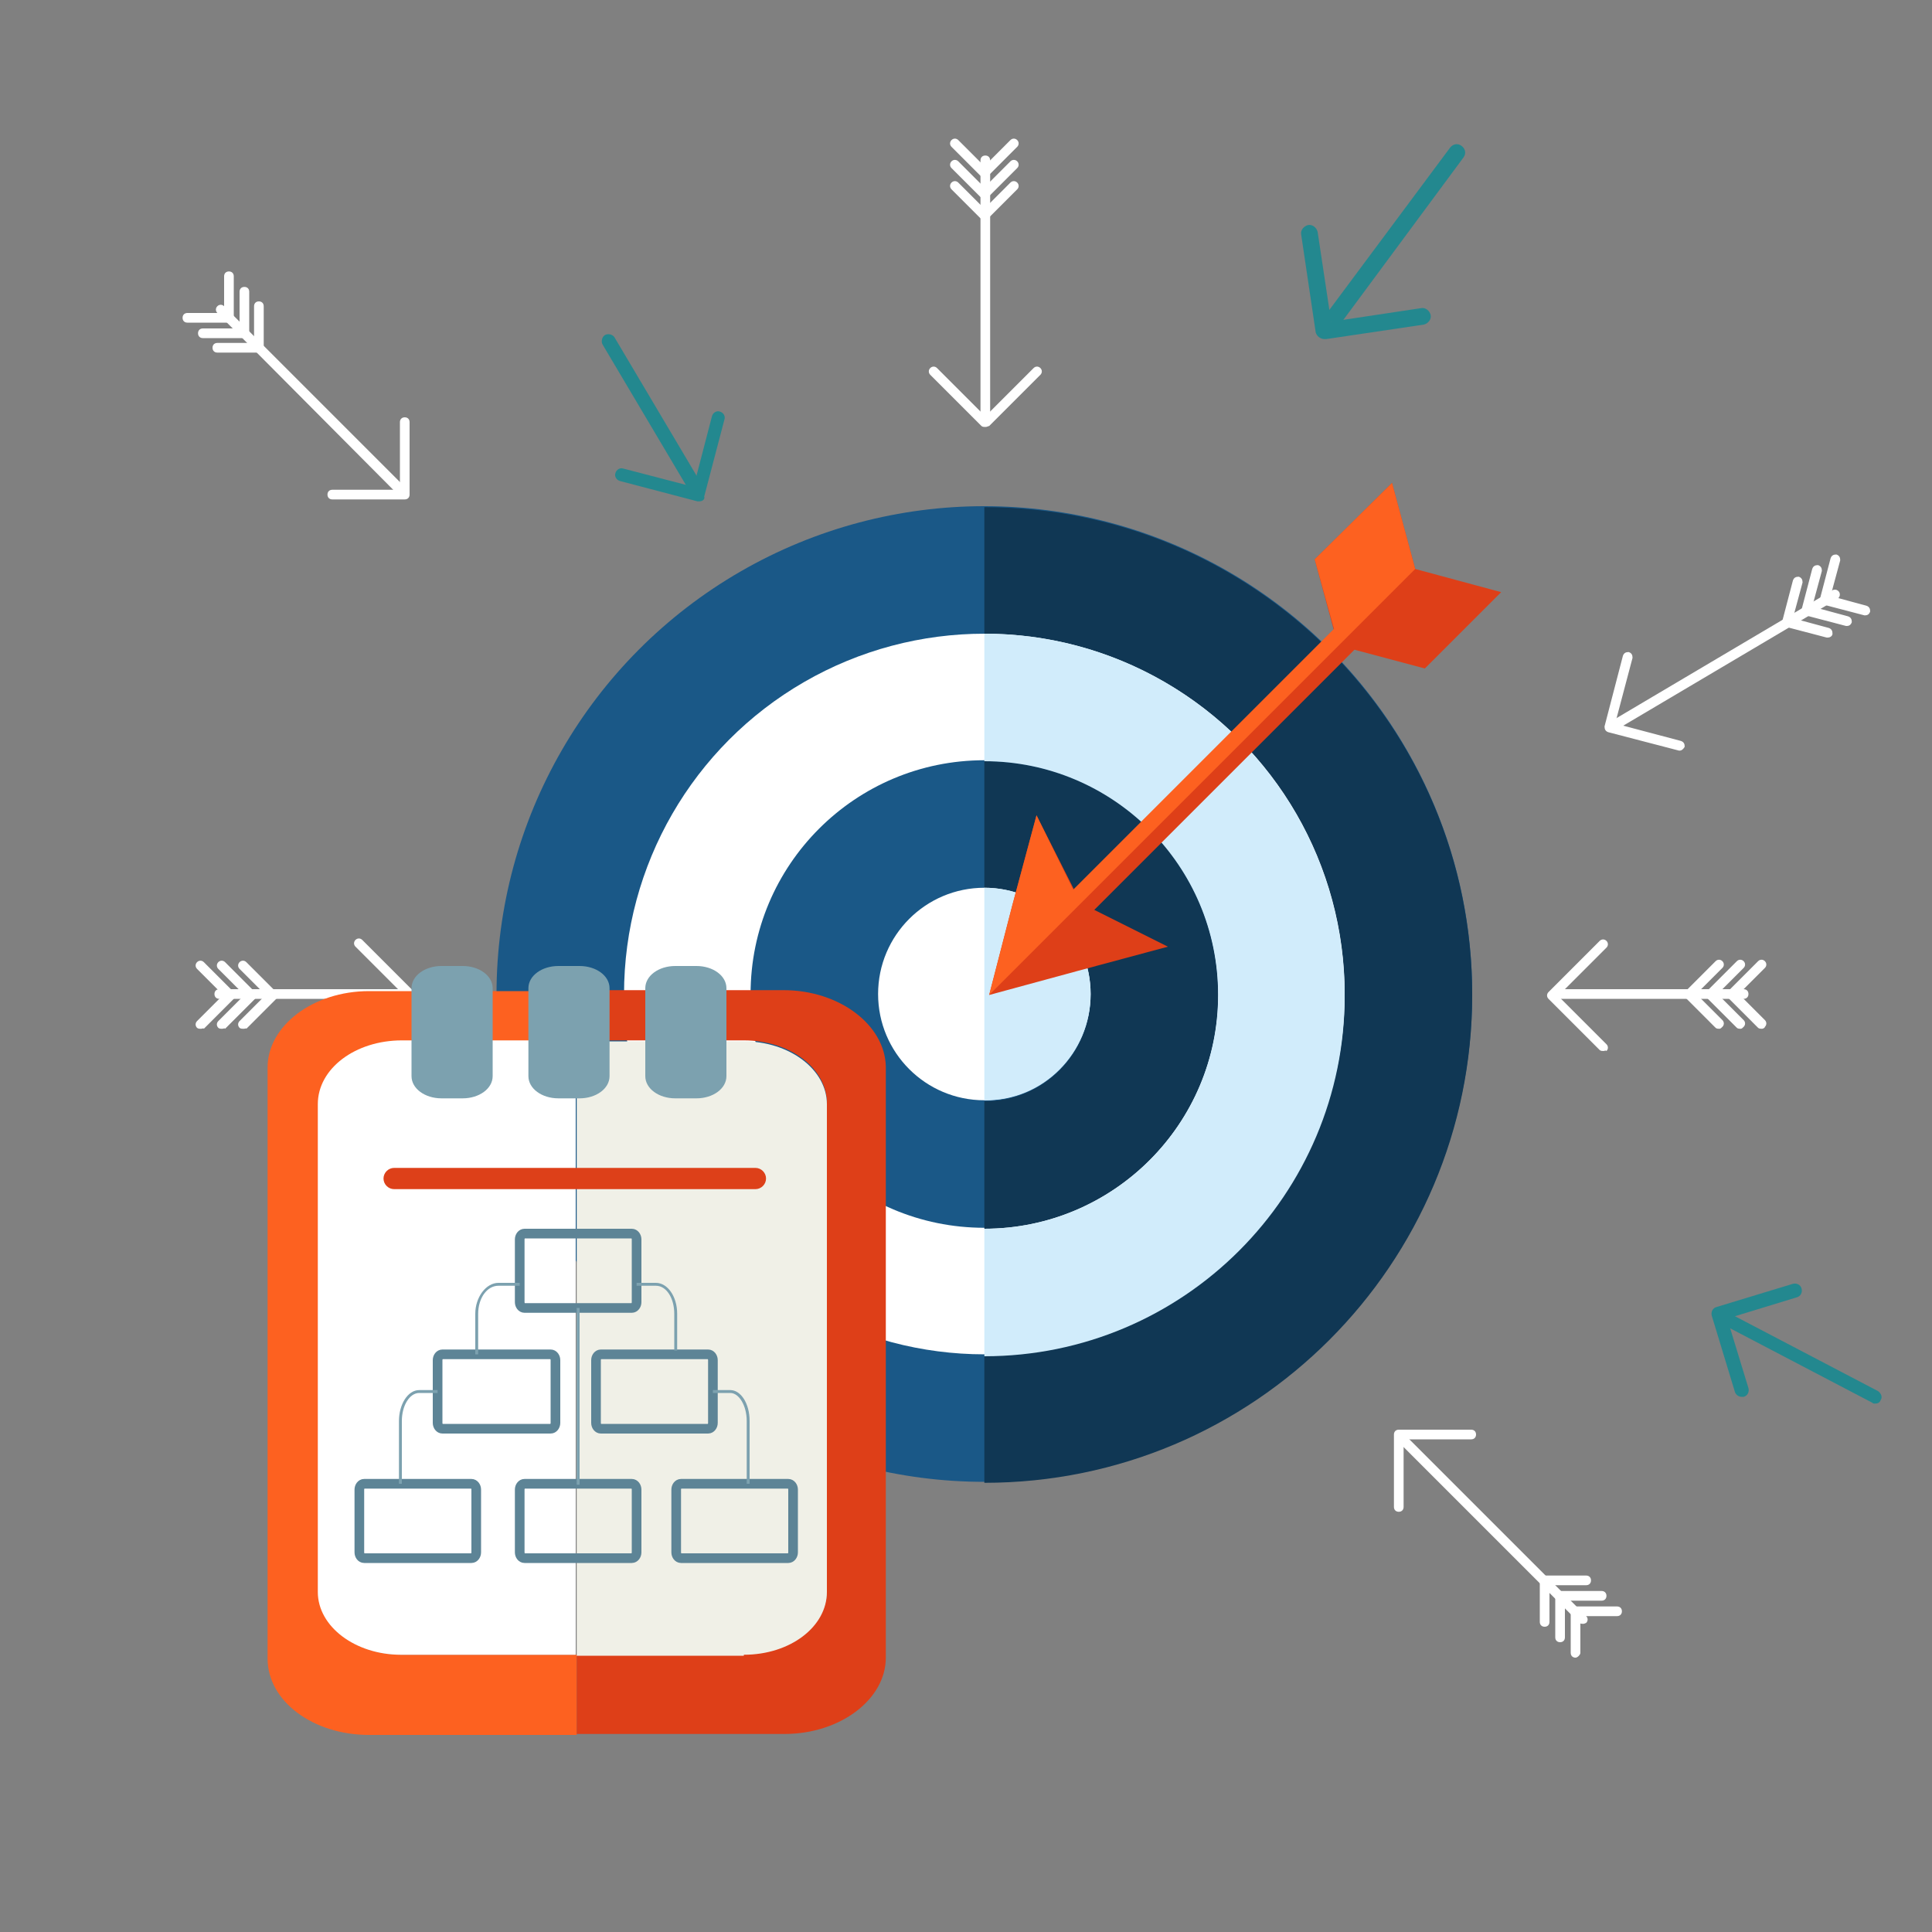 <?xml version="1.0" encoding="utf-8"?>
<!-- Generator: Adobe Illustrator 17.1.0, SVG Export Plug-In . SVG Version: 6.00 Build 0)  -->
<!DOCTYPE svg PUBLIC "-//W3C//DTD SVG 1.1//EN" "http://www.w3.org/Graphics/SVG/1.1/DTD/svg11.dtd">
<svg version="1.1" id="Layer_1" xmlns="http://www.w3.org/2000/svg" xmlns:xlink="http://www.w3.org/1999/xlink" x="0px" y="0px"
	 viewBox="0 0 200 200" enable-background="new 0 0 200 200" xml:space="preserve">
<rect x="0" y="0" width="200" height="200" fill="#808080" stroke="none"/>
<g>
	<g>
		<circle fill="#1A5887" cx="101.9" cy="102.9" r="50.5"/>
		<path fill="#103754" d="M101.9,52.5c27.9,0,50.5,22.6,50.5,50.5c0,27.9-22.6,50.5-50.5,50.5"/>
		<path fill="#FFFFFF" d="M101.9,91.9c6.1,0,11,4.9,11,11c0,6.1-4.9,11-11,11"/>
		<circle fill="#FFFFFF" cx="101.9" cy="102.9" r="37.3"/>
		<circle fill="#1A5887" cx="101.9" cy="102.9" r="24.2"/>
		<path fill="#103754" d="M101.9,78.8v13.2c6.1,0,11,4.9,11,11c0,6.1-4.9,11-11,11v13.2c13.3,0,24.2-10.8,24.2-24.2
			C126.1,89.6,115.3,78.8,101.9,78.8z"/>
		<path fill="#D1ECFB" d="M101.9,65.6v13.2c13.3,0,24.2,10.8,24.2,24.2c0,13.3-10.8,24.2-24.2,24.2v13.2c20.6,0,37.3-16.7,37.3-37.3
			C139.2,82.3,122.5,65.6,101.9,65.6z"/>
		<circle fill="#FFFFFF" cx="101.9" cy="102.9" r="11"/>
		<path fill="#D1ECFB" d="M112.9,102.9c0-6.1-4.9-11-11-11v22C108,114,112.9,109,112.9,102.9z"/>
	</g>
	<g>
		<g>
			<polygon fill="#DE3F18" points="102.4,103 104.8,93.7 107.3,84.4 111.9,93.5 120.9,98 111.6,100.5 			"/>
			<polygon fill="#DE3F18" points="144.1,50 136.1,57.9 138.5,66.8 147.5,69.2 155.4,61.3 146.5,58.9 			"/>
			
				<rect x="126.3" y="53" transform="matrix(-0.707 -0.707 0.707 -0.707 163.308 222.752)" fill="#DE3F18" width="3" height="49.1"/>
		</g>
		<polygon fill="#FD6120" points="146.5,58.9 144.1,50 136.1,57.9 138.1,65.1 111.1,92.1 107.3,84.4 104.8,93.7 102.4,103 		"/>
	</g>
	<g>
		<g>
			<g>
				<path fill="#FFFFFF" d="M166,108.8c-0.1,0-0.3,0-0.4-0.1l-5.3-5.3c-0.2-0.2-0.2-0.5,0-0.7l5.3-5.3c0.2-0.2,0.5-0.2,0.7,0
					c0.2,0.2,0.2,0.5,0,0.7l-5,5l5,5c0.2,0.2,0.2,0.5,0,0.7C166.2,108.7,166.1,108.8,166,108.8L166,108.8z"/>
			</g>
			<g>
				<path fill="#FFFFFF" d="M178,106.5c-0.1,0-0.3,0-0.4-0.1l-3.1-3.1c-0.2-0.2-0.2-0.5,0-0.7l3.1-3.1c0.2-0.2,0.5-0.2,0.7,0
					c0.2,0.2,0.2,0.5,0,0.7l-2.7,2.7l2.7,2.7c0.2,0.2,0.2,0.5,0,0.7C178.2,106.4,178.1,106.5,178,106.5L178,106.5z"/>
			</g>
			<g>
				<path fill="#FFFFFF" d="M180.2,106.5c-0.1,0-0.3,0-0.4-0.1l-3.1-3.1c-0.2-0.2-0.2-0.5,0-0.7l3.1-3.1c0.2-0.2,0.5-0.2,0.7,0
					c0.2,0.2,0.2,0.5,0,0.7l-2.7,2.7l2.7,2.7c0.2,0.2,0.2,0.5,0,0.7C180.4,106.4,180.3,106.5,180.2,106.5L180.2,106.5z"/>
			</g>
			<g>
				<path fill="#FFFFFF" d="M182.4,106.5c-0.1,0-0.3,0-0.4-0.1l-3.1-3.1c-0.2-0.2-0.2-0.5,0-0.7l3.1-3.1c0.2-0.2,0.5-0.2,0.7,0
					c0.2,0.2,0.2,0.5,0,0.7l-2.7,2.7l2.7,2.7c0.2,0.2,0.2,0.5,0,0.7C182.7,106.4,182.5,106.5,182.4,106.5L182.4,106.5z"/>
			</g>
			<g>
				<path fill="#FFFFFF" d="M161.2,103.4c-0.3,0-0.5-0.2-0.5-0.5c0-0.3,0.2-0.5,0.5-0.5l19.3,0c0.3,0,0.5,0.2,0.5,0.5
					c0,0.3-0.2,0.5-0.5,0.5L161.2,103.4L161.2,103.4z"/>
			</g>
		</g>
	</g>
	<g>
		<g>
			<g>
				<path fill="#FFFFFF" d="M173.9,77.7c0,0-0.1,0-0.1,0l-7.3-1.9c-0.3-0.1-0.4-0.3-0.4-0.6l1.9-7.3c0.1-0.3,0.3-0.4,0.6-0.4
					c0.3,0.1,0.4,0.3,0.4,0.6l-1.8,6.8l6.8,1.8c0.3,0.1,0.4,0.3,0.4,0.6C174.3,77.5,174.1,77.7,173.9,77.7L173.9,77.7z"/>
			</g>
			<g>
				<path fill="#FFFFFF" d="M189.2,66c0,0-0.1,0-0.1,0l-4.2-1.1c-0.3-0.1-0.4-0.3-0.4-0.6l1.1-4.2c0.1-0.3,0.3-0.4,0.6-0.4
					c0.3,0.1,0.4,0.3,0.4,0.6l-1,3.7l3.7,1c0.3,0.1,0.4,0.3,0.4,0.6C189.7,65.8,189.5,66,189.2,66L189.2,66z"/>
			</g>
			<g>
				<path fill="#FFFFFF" d="M191.2,64.8c0,0-0.1,0-0.1,0l-4.2-1.1c-0.3-0.1-0.4-0.3-0.4-0.6l1.1-4.2c0.1-0.3,0.3-0.4,0.6-0.4
					c0.3,0.1,0.4,0.3,0.4,0.6l-1,3.7l3.7,1c0.3,0.1,0.4,0.3,0.4,0.6C191.6,64.7,191.4,64.8,191.2,64.8L191.2,64.8z"/>
			</g>
			<g>
				<path fill="#FFFFFF" d="M193.1,63.7c0,0-0.1,0-0.1,0l-4.2-1.1c-0.3-0.1-0.4-0.3-0.4-0.6l1.1-4.2c0.1-0.3,0.3-0.4,0.6-0.4
					c0.3,0.1,0.4,0.3,0.4,0.6l-1,3.7l3.7,1c0.3,0.1,0.4,0.3,0.4,0.6C193.5,63.6,193.3,63.7,193.1,63.7L193.1,63.7z"/>
			</g>
			<g>
				<path fill="#FFFFFF" d="M167.1,75.5c-0.2,0-0.3-0.1-0.4-0.2c-0.1-0.2-0.1-0.5,0.2-0.7l22.8-13.5c0.2-0.1,0.5-0.1,0.7,0.2
					c0.1,0.2,0.1,0.5-0.2,0.7l-22.8,13.5C167.3,75.5,167.2,75.5,167.1,75.5L167.1,75.5z"/>
			</g>
		</g>
	</g>
	<g>
		<g>
			<g>
				<path fill="#FFFFFF" d="M144.8,156.5L144.8,156.5c-0.3,0-0.5-0.2-0.5-0.5l0-7.5c0-0.3,0.2-0.5,0.5-0.5l7.5,0l0,0
					c0.3,0,0.5,0.2,0.5,0.5c0,0.3-0.2,0.5-0.5,0.5l-7,0l0,7C145.3,156.3,145.1,156.5,144.8,156.5L144.8,156.5z"/>
			</g>
			<g>
				<path fill="#FFFFFF" d="M159.9,168.4c-0.3,0-0.5-0.2-0.5-0.5v-4.3c0-0.3,0.2-0.5,0.5-0.5l4.3,0c0.3,0,0.5,0.2,0.5,0.5
					c0,0.3-0.2,0.5-0.5,0.5l-3.8,0v3.8C160.4,168.2,160.2,168.4,159.9,168.4L159.9,168.4z"/>
			</g>
			<g>
				<path fill="#FFFFFF" d="M161.5,170L161.5,170c-0.3,0-0.5-0.2-0.5-0.5l0-4.3c0-0.3,0.2-0.5,0.5-0.5l4.3,0l0,0
					c0.3,0,0.5,0.2,0.5,0.5c0,0.3-0.2,0.5-0.5,0.5l-3.8,0v3.8C162,169.8,161.8,170,161.5,170L161.5,170z"/>
			</g>
			<g>
				<path fill="#FFFFFF" d="M163.1,171.6L163.1,171.6c-0.3,0-0.5-0.2-0.5-0.5l0-4.3c0-0.3,0.2-0.5,0.5-0.5l4.3,0
					c0.3,0,0.5,0.2,0.5,0.5c0,0.3-0.2,0.5-0.5,0.5l-3.8,0v3.8C163.6,171.3,163.3,171.6,163.1,171.6L163.1,171.6z"/>
			</g>
			<g>
				<path fill="#FFFFFF" d="M163.9,168.1c-0.1,0-0.3,0-0.4-0.1l-18.7-18.7c-0.2-0.2-0.2-0.5,0-0.7c0.2-0.2,0.5-0.2,0.7,0l18.7,18.7
					c0.2,0.2,0.2,0.5,0,0.7C164.2,168,164,168.1,163.9,168.1L163.9,168.1z"/>
			</g>
		</g>
	</g>
	<g>
		<g>
			<g>
				<path fill="#FFFFFF" d="M34.4,51.7c-0.3,0-0.5-0.2-0.5-0.5c0-0.3,0.2-0.5,0.5-0.5l7,0l0-7c0-0.3,0.2-0.5,0.5-0.5l0,0
					c0.3,0,0.5,0.2,0.5,0.5l0,7.5c0,0.3-0.2,0.5-0.5,0.5L34.4,51.7L34.4,51.7L34.4,51.7z"/>
			</g>
			<g>
				<path fill="#FFFFFF" d="M22.5,36.5c-0.3,0-0.5-0.2-0.5-0.5c0-0.3,0.2-0.5,0.5-0.5l3.8,0v-3.8c0-0.3,0.2-0.5,0.5-0.5
					s0.5,0.2,0.5,0.5V36c0,0.3-0.2,0.5-0.5,0.5L22.5,36.5L22.5,36.5L22.5,36.5z"/>
			</g>
			<g>
				<path fill="#FFFFFF" d="M21,35c-0.3,0-0.5-0.2-0.5-0.5c0-0.3,0.2-0.5,0.5-0.5l3.8,0v-3.8c0-0.3,0.2-0.5,0.5-0.5l0,0
					c0.3,0,0.5,0.2,0.5,0.5l0,4.3c0,0.3-0.2,0.5-0.5,0.5L21,35L21,35L21,35z"/>
			</g>
			<g>
				<path fill="#FFFFFF" d="M19.4,33.4c-0.3,0-0.5-0.2-0.5-0.5c0-0.3,0.2-0.5,0.5-0.5l3.8,0v-3.8c0-0.3,0.2-0.5,0.5-0.5
					s0.5,0.2,0.5,0.5v4.3c0,0.3-0.2,0.5-0.5,0.5L19.4,33.4L19.4,33.4L19.4,33.4z"/>
			</g>
			<g>
				<path fill="#FFFFFF" d="M41.6,51.3c-0.1,0-0.3,0-0.4-0.1L22.5,32.4c-0.2-0.2-0.2-0.5,0-0.7c0.2-0.2,0.5-0.2,0.7,0l18.7,18.7
					c0.2,0.2,0.2,0.5,0,0.7C41.8,51.2,41.7,51.3,41.6,51.3L41.6,51.3z"/>
			</g>
		</g>
	</g>
	<g>
		<g>
			<g>
				<path fill="#FFFFFF" d="M102,44.2c-0.1,0-0.3,0-0.4-0.1l-5.3-5.3c-0.2-0.2-0.2-0.5,0-0.7c0.2-0.2,0.5-0.2,0.7,0l5,5l5-5
					c0.2-0.2,0.5-0.2,0.7,0c0.2,0.2,0.2,0.5,0,0.7l-5.3,5.3C102.3,44.1,102.2,44.2,102,44.2L102,44.2z"/>
			</g>
			<g>
				<path fill="#FFFFFF" d="M102,22.8c-0.1,0-0.3,0-0.4-0.1l-3.1-3.1c-0.2-0.2-0.2-0.5,0-0.7c0.2-0.2,0.5-0.2,0.7,0l2.7,2.7l2.7-2.7
					c0.2-0.2,0.5-0.2,0.7,0c0.2,0.2,0.2,0.5,0,0.7l-3.1,3.1C102.3,22.7,102.2,22.8,102,22.8L102,22.8z"/>
			</g>
			<g>
				<path fill="#FFFFFF" d="M102,20.6c-0.1,0-0.3,0-0.4-0.1l-3.1-3.1c-0.2-0.2-0.2-0.5,0-0.7c0.2-0.2,0.5-0.2,0.7,0l2.7,2.7l2.7-2.7
					c0.2-0.2,0.5-0.2,0.7,0c0.2,0.2,0.2,0.5,0,0.7l-3.1,3.1C102.3,20.5,102.2,20.6,102,20.6L102,20.6z"/>
			</g>
			<g>
				<path fill="#FFFFFF" d="M102,18.4c-0.1,0-0.3,0-0.4-0.1l-3.1-3.1c-0.2-0.2-0.2-0.5,0-0.7c0.2-0.2,0.5-0.2,0.7,0l2.7,2.7l2.7-2.7
					c0.2-0.2,0.5-0.2,0.7,0c0.2,0.2,0.2,0.5,0,0.7l-3.1,3.1C102.3,18.3,102.2,18.4,102,18.4L102,18.4z"/>
			</g>
			<g>
				<path fill="#FFFFFF" d="M102,43.6c-0.3,0-0.5-0.2-0.5-0.5l0-26.5c0-0.3,0.2-0.5,0.5-0.5c0.3,0,0.5,0.2,0.5,0.5l0,26.5
					C102.5,43.4,102.3,43.6,102,43.6L102,43.6z"/>
			</g>
		</g>
	</g>
	<g>
		<g>
			<g>
				<path fill="#FFFFFF" d="M37.2,108.8c-0.1,0-0.3,0-0.4-0.1c-0.2-0.2-0.2-0.5,0-0.7l5-5l-5-5c-0.2-0.2-0.2-0.5,0-0.7
					c0.2-0.2,0.5-0.2,0.7,0l5.3,5.3c0.2,0.2,0.2,0.5,0,0.7l-5.3,5.3C37.5,108.7,37.3,108.8,37.2,108.8L37.2,108.8z"/>
			</g>
			<g>
				<path fill="#FFFFFF" d="M25.2,106.5c-0.1,0-0.3,0-0.4-0.1c-0.2-0.2-0.2-0.5,0-0.7l2.7-2.7l-2.7-2.7c-0.2-0.2-0.2-0.5,0-0.7
					c0.2-0.2,0.5-0.2,0.7,0l3.1,3.1c0.2,0.2,0.2,0.5,0,0.7l-3.1,3.1C25.5,106.4,25.4,106.5,25.2,106.5L25.2,106.5z"/>
			</g>
			<g>
				<path fill="#FFFFFF" d="M23,106.5c-0.1,0-0.3,0-0.4-0.1c-0.2-0.2-0.2-0.5,0-0.7l2.7-2.7l-2.7-2.7c-0.2-0.2-0.2-0.5,0-0.7
					c0.2-0.2,0.5-0.2,0.7,0l3.1,3.1c0.2,0.2,0.2,0.5,0,0.7l-3.1,3.1C23.3,106.4,23.1,106.5,23,106.5L23,106.5z"/>
			</g>
			<g>
				<path fill="#FFFFFF" d="M20.8,106.5c-0.1,0-0.3,0-0.4-0.1c-0.2-0.2-0.2-0.5,0-0.7l2.7-2.7l-2.7-2.7c-0.2-0.2-0.2-0.5,0-0.7
					c0.2-0.2,0.5-0.2,0.7,0l3.1,3.1c0.2,0.2,0.2,0.5,0,0.7l-3.1,3.1C21.1,106.4,20.9,106.5,20.8,106.5L20.8,106.5z"/>
			</g>
			<g>
				<path fill="#FFFFFF" d="M22.7,103.4c-0.3,0-0.5-0.2-0.5-0.5c0-0.3,0.2-0.5,0.5-0.5l19.3,0c0.3,0,0.5,0.2,0.5,0.5
					c0,0.3-0.2,0.5-0.5,0.5L22.7,103.4L22.7,103.4z"/>
			</g>
		</g>
	</g>
	<g>
		<g>
			<g>
				<path fill="#23888F" d="M47.6,149c-0.5,0-0.9-0.4-0.9-0.9l0-10.2l-10.2,0c-0.5,0-0.9-0.4-0.9-0.9c0-0.5,0.4-0.9,0.9-0.9
					c0,0,0,0,0,0l11.2,0c0.5,0,0.9,0.4,0.9,0.9l0,11.2C48.5,148.6,48.1,149,47.6,149C47.6,149,47.6,149,47.6,149L47.6,149z"/>
			</g>
			<g>
				<path fill="#23888F" d="M29.8,155.5c-0.2,0-0.5-0.1-0.7-0.3c-0.4-0.4-0.4-1,0-1.3l16.2-16.2c0.4-0.4,1-0.4,1.3,0
					c0.4,0.4,0.4,1,0,1.3l-16.2,16.2C30.3,155.4,30.1,155.5,29.8,155.5L29.8,155.5z"/>
			</g>
		</g>
	</g>
	<g>
		<g>
			<g>
				<path fill="#23888F" d="M137.1,35.1c-0.4,0-0.8-0.3-0.9-0.7l-1.5-10.1c-0.1-0.5,0.3-0.9,0.7-1c0.5-0.1,0.9,0.3,1,0.7l1.4,9.3
					l9.3-1.4c0.5-0.1,0.9,0.3,1,0.7c0.1,0.5-0.3,0.9-0.7,1l-10.1,1.5C137.2,35.1,137.1,35.1,137.1,35.1L137.1,35.1z"/>
			</g>
			<g>
				<path fill="#23888F" d="M138.3,33.5c-0.2,0-0.4-0.1-0.5-0.2c-0.4-0.3-0.5-0.8-0.2-1.2l12.5-16.8c0.3-0.4,0.8-0.5,1.2-0.2
					c0.4,0.3,0.5,0.8,0.2,1.2L139,33.2C138.8,33.4,138.5,33.5,138.3,33.5L138.3,33.5z"/>
			</g>
		</g>
	</g>
	<g>
		<g>
			<g>
				<path fill="#23888F" d="M180.3,144.6c-0.3,0-0.6-0.2-0.7-0.5l-2.4-7.9c-0.1-0.4,0.1-0.8,0.5-0.9l7.9-2.4
					c0.4-0.1,0.8,0.1,0.9,0.5c0.1,0.4-0.1,0.8-0.5,0.9l-7.2,2.2l2.2,7.2c0.1,0.4-0.1,0.8-0.5,0.9
					C180.4,144.6,180.3,144.6,180.3,144.6L180.3,144.6z"/>
			</g>
			<g>
				<path fill="#23888F" d="M194.1,145.3c-0.1,0-0.2,0-0.3-0.1l-14.9-7.8c-0.3-0.2-0.5-0.6-0.3-0.9c0.2-0.3,0.6-0.5,0.9-0.3
					l14.9,7.8c0.3,0.2,0.5,0.6,0.3,0.9C194.6,145.2,194.4,145.3,194.1,145.3L194.1,145.3z"/>
			</g>
		</g>
	</g>
	<g>
		<g>
			<g>
				<path fill="#23888F" d="M72.4,51.9c-0.1,0-0.1,0-0.2,0l-8-2.1c-0.4-0.1-0.6-0.5-0.5-0.8c0.1-0.4,0.5-0.6,0.8-0.5l7.3,1.9
					l1.9-7.3c0.1-0.4,0.5-0.6,0.8-0.5c0.4,0.1,0.6,0.5,0.5,0.8l-2.1,8C73,51.7,72.7,51.9,72.4,51.9L72.4,51.9z"/>
			</g>
			<g>
				<path fill="#23888F" d="M71.6,50.5c-0.2,0-0.5-0.1-0.6-0.3l-8.6-14.5c-0.2-0.3-0.1-0.8,0.2-1c0.3-0.2,0.8-0.1,1,0.2l8.6,14.5
					c0.2,0.3,0.1,0.8-0.2,1C71.8,50.5,71.7,50.5,71.6,50.5L71.6,50.5z"/>
			</g>
		</g>
	</g>
	<g>
		<defs>
			<circle id="SVGID_3_" cx="101.9" cy="102.9" r="50.5"/>
		</defs>
		<clipPath id="SVGID_1_">
			<use xlink:href="#SVGID_3_"  overflow="visible"/>
		</clipPath>
	</g>
</g>
<g>
	<g>
		<path fill="#FD6120" d="M41.6,171.3c-4.8,0-8.6-2.9-8.6-6.5v-50.5c0-3.6,3.9-6.5,8.6-6.5h18.1v-5.2H38.2c-5.8,0-10.5,3.6-10.5,7.9
			v61.2c0,4.4,4.7,7.9,10.5,7.9h21.5v-8.3H41.6z"/>
		<path fill="#DE3F18" d="M81.1,102.5H59.7v5.2H77c4.8,0,8.6,2.9,8.6,6.5v50.5c0,3.6-3.9,6.5-8.6,6.5H59.7v8.3h21.5
			c5.8,0,10.5-3.6,10.5-7.9v-61.2C91.6,106.1,86.9,102.5,81.1,102.5z"/>
		<path fill="#F0F0E7" d="M77,171.3c4.8,0,8.6-2.9,8.6-6.5v-50.5c0-3.6-3.9-6.5-8.6-6.5H59.7v63.6H77z"/>
		<path fill="#FFFFFF" d="M32.9,114.3v50.5c0,3.6,3.9,6.5,8.6,6.5h18.1v-63.6H41.6C36.8,107.7,32.9,110.6,32.9,114.3z"/>
	</g>
	<g>
		<g>
			<g>
				<g>
					<path fill="#7CA1AF" d="M75.2,111.4c0,1.3-1.4,2.3-3.1,2.3h-2.2c-1.7,0-3.1-1-3.1-2.3v-9.1c0-1.3,1.4-2.3,3.1-2.3h2.2
						c1.7,0,3.1,1,3.1,2.3V111.4z"/>
				</g>
			</g>
			<g>
				<g>
					<path fill="#7CA1AF" d="M63.1,111.4c0,1.3-1.4,2.3-3.1,2.3h-2.2c-1.7,0-3.1-1-3.1-2.3v-9.1c0-1.3,1.4-2.3,3.1-2.3H60
						c1.7,0,3.1,1,3.1,2.3V111.4z"/>
				</g>
			</g>
			<g>
				<g>
					<path fill="#7CA1AF" d="M51,111.4c0,1.3-1.4,2.3-3.1,2.3h-2.2c-1.7,0-3.1-1-3.1-2.3v-9.1c0-1.3,1.4-2.3,3.1-2.3h2.2
						c1.7,0,3.1,1,3.1,2.3V111.4z"/>
				</g>
			</g>
		</g>
	</g>
	<g>
		<path fill="#DD4019" d="M79.3,122c0,0.6-0.5,1.1-1.1,1.1H40.8c-0.6,0-1.1-0.5-1.1-1.1l0,0c0-0.6,0.5-1.1,1.1-1.1h37.4
			C78.8,120.9,79.3,121.4,79.3,122L79.3,122z"/>
	</g>
	<g>
		<path fill="none" stroke="#5D8496" d="M65.9,134.8c0,0.3-0.2,0.6-0.5,0.6H54.3c-0.3,0-0.5-0.3-0.5-0.6v-6.5c0-0.3,0.2-0.6,0.5-0.6
			h11.1c0.3,0,0.5,0.3,0.5,0.6V134.8z"/>
		<path fill="none" stroke="#5D8496" d="M57.5,147.3c0,0.3-0.2,0.6-0.5,0.6H45.8c-0.3,0-0.5-0.3-0.5-0.6v-6.5c0-0.3,0.2-0.6,0.5-0.6
			H57c0.3,0,0.5,0.3,0.5,0.6V147.3z"/>
		<path fill="none" stroke="#5D8496" d="M73.8,147.3c0,0.3-0.2,0.6-0.5,0.6H62.2c-0.3,0-0.5-0.3-0.5-0.6v-6.5c0-0.3,0.2-0.6,0.5-0.6
			h11.1c0.3,0,0.5,0.3,0.5,0.6V147.3z"/>
		<path fill="none" stroke="#5D8496" d="M49.3,160.7c0,0.3-0.2,0.6-0.5,0.6H37.7c-0.3,0-0.5-0.3-0.5-0.6v-6.5c0-0.3,0.2-0.6,0.5-0.6
			h11.1c0.3,0,0.5,0.3,0.5,0.6V160.7z"/>
		<path fill="none" stroke="#5D8496" d="M65.9,160.7c0,0.3-0.2,0.6-0.5,0.6H54.3c-0.3,0-0.5-0.3-0.5-0.6v-6.5c0-0.3,0.2-0.6,0.5-0.6
			h11.1c0.3,0,0.5,0.3,0.5,0.6V160.7z"/>
		<path fill="none" stroke="#5D8496" d="M82.1,160.7c0,0.3-0.2,0.6-0.5,0.6H70.5c-0.3,0-0.5-0.3-0.5-0.6v-6.5c0-0.3,0.2-0.6,0.5-0.6
			h11.1c0.3,0,0.5,0.3,0.5,0.6V160.7z"/>
		<g>
			<path fill="#7CA1AF" d="M49.5,140.2h-0.3V136c0-1.7,1.1-3.2,2.4-3.2h2.2v0.3h-2.2c-1.2,0-2.1,1.3-2.1,2.9V140.2L49.5,140.2z"/>
		</g>
		<g>
			<path fill="#7CA1AF" d="M70.1,139.8h-0.3V136c0-1.6-0.8-2.9-1.9-2.9h-2v-0.3h2c1.2,0,2.2,1.4,2.2,3.2V139.8L70.1,139.8z"/>
		</g>
		<g>
			<path fill="#7CA1AF" d="M41.6,153.6h-0.3v-6.5c0-1.7,0.9-3.2,2.1-3.2h1.9v0.3h-1.9c-1,0-1.8,1.3-1.8,2.9V153.6L41.6,153.6z"/>
		</g>
		<g>
			<path fill="#7CA1AF" d="M77.6,153.6h-0.3v-6.5c0-1.6-0.8-2.9-1.7-2.9h-1.8v-0.3h1.8c1.1,0,2,1.4,2,3.2V153.6L77.6,153.6z"/>
		</g>
		<g>
			<polygon fill="#7CA1AF" points="60,153.7 59.7,153.7 59.7,135.4 60,135.4 60,153.7 			"/>
		</g>
	</g>
</g>
</svg>

